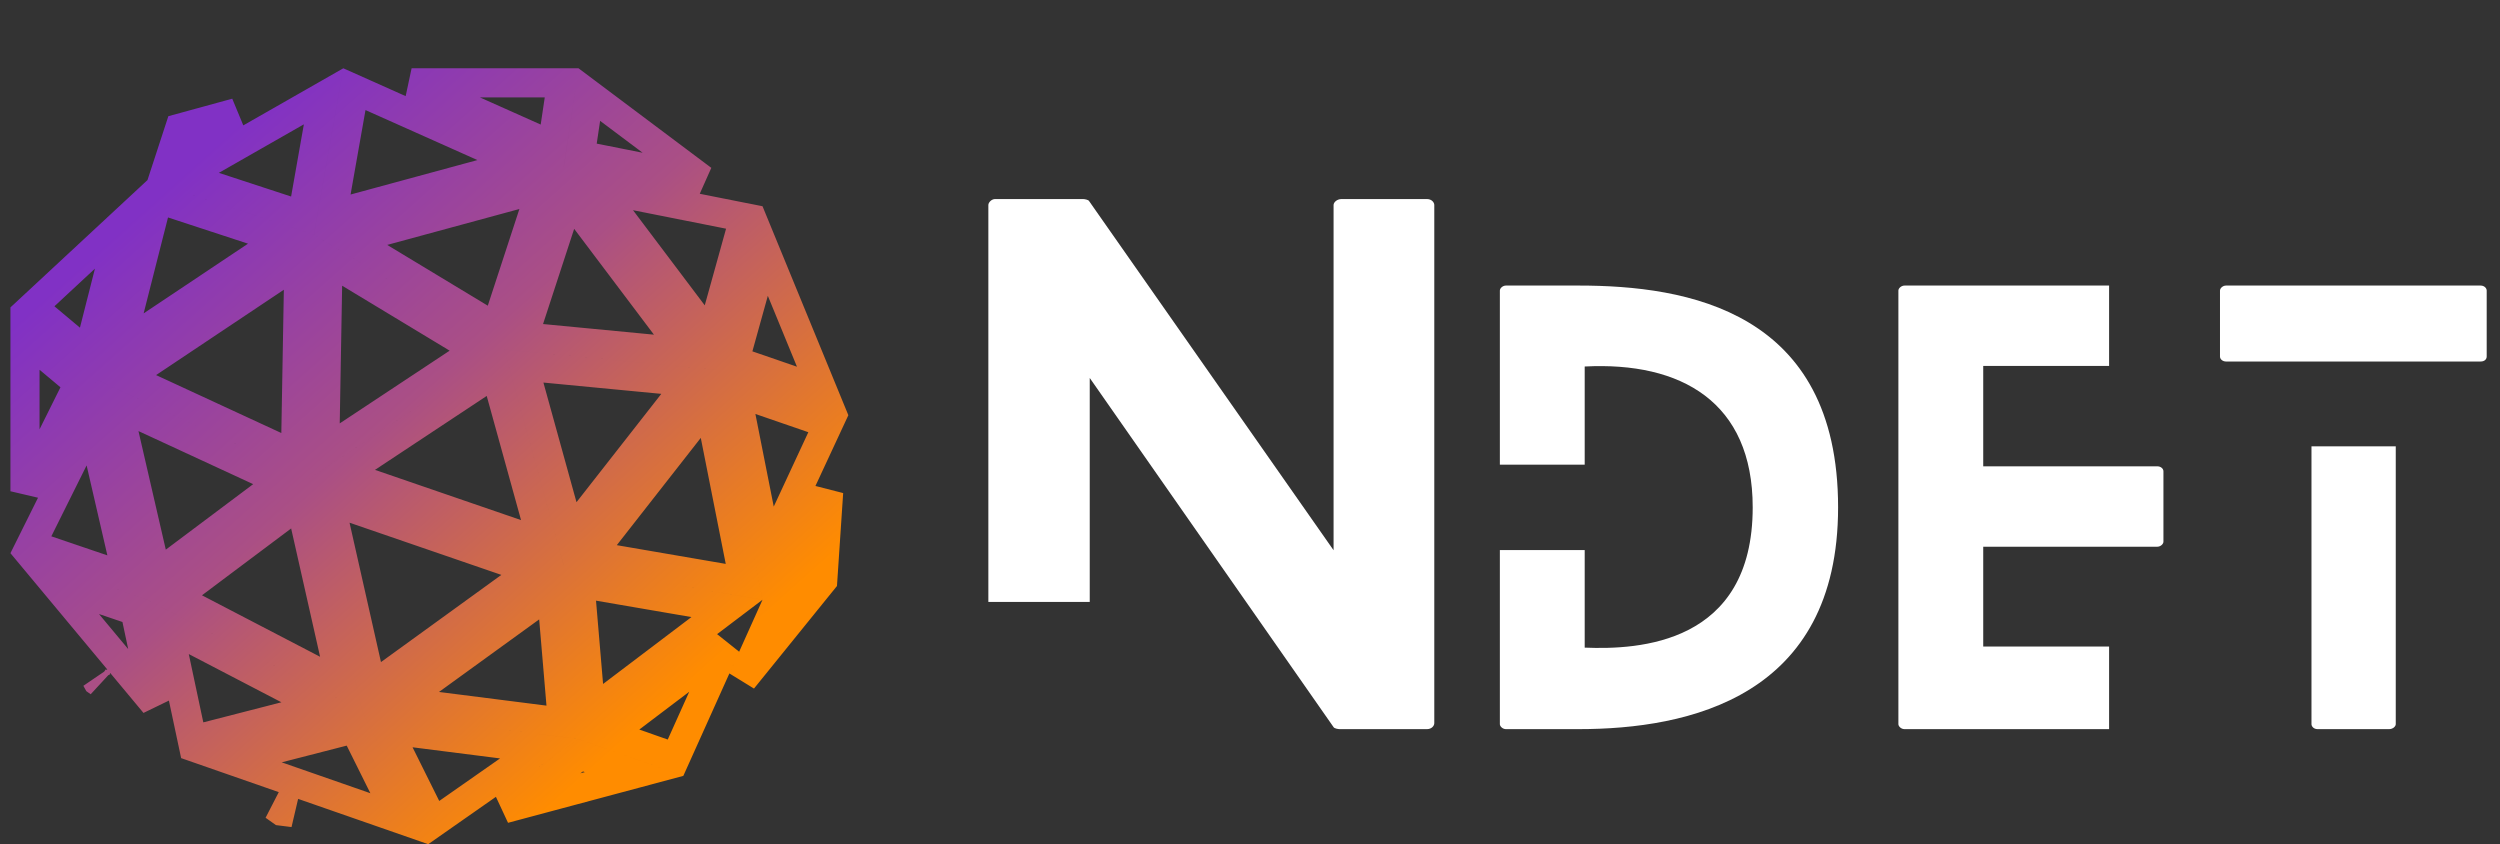 <svg width="3607" height="1218" viewBox="0 0 3607 1218" fill="none" xmlns="http://www.w3.org/2000/svg">
<rect x="0" y="0" width="3607" height="1218" fill="#333333" stroke="none"/>
<path d="M436.462 311.05L264.279 254.603L466.876 138.955L436.462 311.05ZM479.368 309.606L511.345 128.668L751.172 235.783L479.368 309.606ZM505.787 345.952L781.438 271.084L715.533 472.689L505.787 345.952ZM714.753 537.799L782.627 783.219L493.897 683.942L714.753 537.799ZM688.012 505.131L468.466 650.407L473.286 375.385L688.012 505.131ZM227.596 286.777L405.373 345.058L173.402 500L227.596 286.777ZM174.877 323.698L127.45 510.296L46.78 442.706L174.877 323.698ZM140.59 982.817L138.698 979.376L142.955 984.487L140.59 982.817ZM796.804 210.165L593.86 119.523H810.334L796.804 210.165ZM837.216 223.922L850.273 136.448L1013.69 258.99L837.216 223.922ZM863.408 271.947L1073.87 313.769L1025.65 487.162L863.408 271.947ZM820.947 285.394L988.993 508.312L755.394 485.923L820.947 285.394ZM994.31 551.014L822.63 770.299L755.659 528.141L994.31 551.014ZM578.032 1012.49L795.705 854.847L811.582 1042.19L578.032 1012.49ZM558.976 1052.4L778.09 1080.27L625.767 1186.81L558.976 1052.4ZM511.475 1051.19L576.093 1181.23L333.894 1096.86L511.475 1051.19ZM464.383 1019.94L277.343 1068.03L242.579 904.505L464.383 1019.94ZM183.847 833.309L44.554 785.964L132.275 609.66L183.847 833.309ZM225.996 829.174L169.67 584.909L406.029 694.237L225.996 829.174ZM433.42 726.195L492.273 987.104L252.087 862.106L433.42 726.195ZM536.192 990.931L475.538 722.043L768.423 822.748L536.192 990.931ZM431.228 378.296L426.338 657.356L182.379 544.512L431.228 378.296ZM36.052 488.511L113.398 553.316L36.052 708.767V488.511ZM223.165 1015.16L78.945 842.013L194.721 881.365L223.165 1015.16ZM406.018 1170.29L395.302 1162.72L423.217 1172.45L406.018 1170.29ZM1104 362.182L1186.93 564.073L1060.01 520.351L1104 362.182ZM1062.18 565.521L1195.13 611.323L1108.26 798.12L1062.18 565.521ZM1022.78 582.778L1073.63 839.453L851.701 801.299L1022.78 582.778ZM836.711 841.338L1048.88 877.814L852.408 1026.56L836.711 841.338ZM974.664 1093.22L878.544 1059.45L1047.3 931.687L974.664 1093.22ZM1114.8 883.974L1155.5 876.456L1071.51 980.252L1114.8 883.974ZM1195.56 710.002L1187.71 827.796L1136.37 837.281L1195.56 710.002ZM837.907 1089.69L914.841 1116.72L727.553 1166.87L837.907 1089.69ZM259.336 184.918L340.63 162.659L249.642 214.597L259.336 184.918Z" stroke="url(#paint0_linear_1251_15)" stroke-width="42"/>
<path d="M2058.87 287.2C2065.56 287.2 2069.39 291.98 2069.39 295.804V1043.4C2069.39 1047.22 2065.56 1052 2058.87 1052H1932.68C1930.77 1052 1925.03 1051.04 1924.08 1049.13L1572.27 545.32V868.448H1426V295.804C1426 291.98 1430.78 287.2 1435.56 287.2H1562.71C1564.62 287.2 1570.36 288.156 1571.31 290.068L1924.08 793.88V295.804C1924.08 291.98 1928.86 287.2 1935.55 287.2H2058.87Z" fill="white"/>
<path d="M2277.6 412C2433.6 412 2652 448 2652 732C2652 1005.6 2436.8 1052 2277.6 1052H2172.8C2168 1052 2164 1048 2164 1044.8V793.6H2286.4V934.4C2364 937.6 2528.8 929.6 2528.8 732C2528.8 580 2425.6 521.6 2286.4 528.8V670.4H2164V419.2C2164 416 2168 412 2172.8 412H2277.6Z" fill="white"/>
<path d="M3043 932.8V1052H2747.8C2743 1052 2739 1048 2739 1044.8V419.2C2739 416 2743 412 2747.8 412H3043V528H2861.4V672.8H3112.6C3117.4 672.8 3121.4 676 3121.4 680V781.6C3121.4 784.8 3117.4 788.8 3112.6 788.8H2861.4V932.8H3043Z" fill="white"/>
<path d="M3335 644H3456.6V1044.8C3456.6 1048 3452.6 1052 3447 1052H3343.8C3338.2 1052 3335 1048 3335 1044.8V644ZM3211.8 521.6C3207 521.6 3203 518.4 3203 514.4V419.2C3203 416 3207 412 3211.8 412H3579C3584.6 412 3587.8 416 3587.8 419.2V514.4C3587.8 518.4 3584.6 521.6 3579 521.6H3211.8Z" fill="white"/>
<defs>
<linearGradient id="paint0_linear_1251_15" x1="183.361" y1="208.614" x2="985.535" y2="1107.59" gradientUnits="userSpaceOnUse">
<stop offset="0.07" stop-color="#8131C5"/>
<stop offset="0.455" stop-color="#AA4F85"/>
<stop offset="0.93" stop-color="#FF8C00"/>
</linearGradient>
</defs>
</svg>
